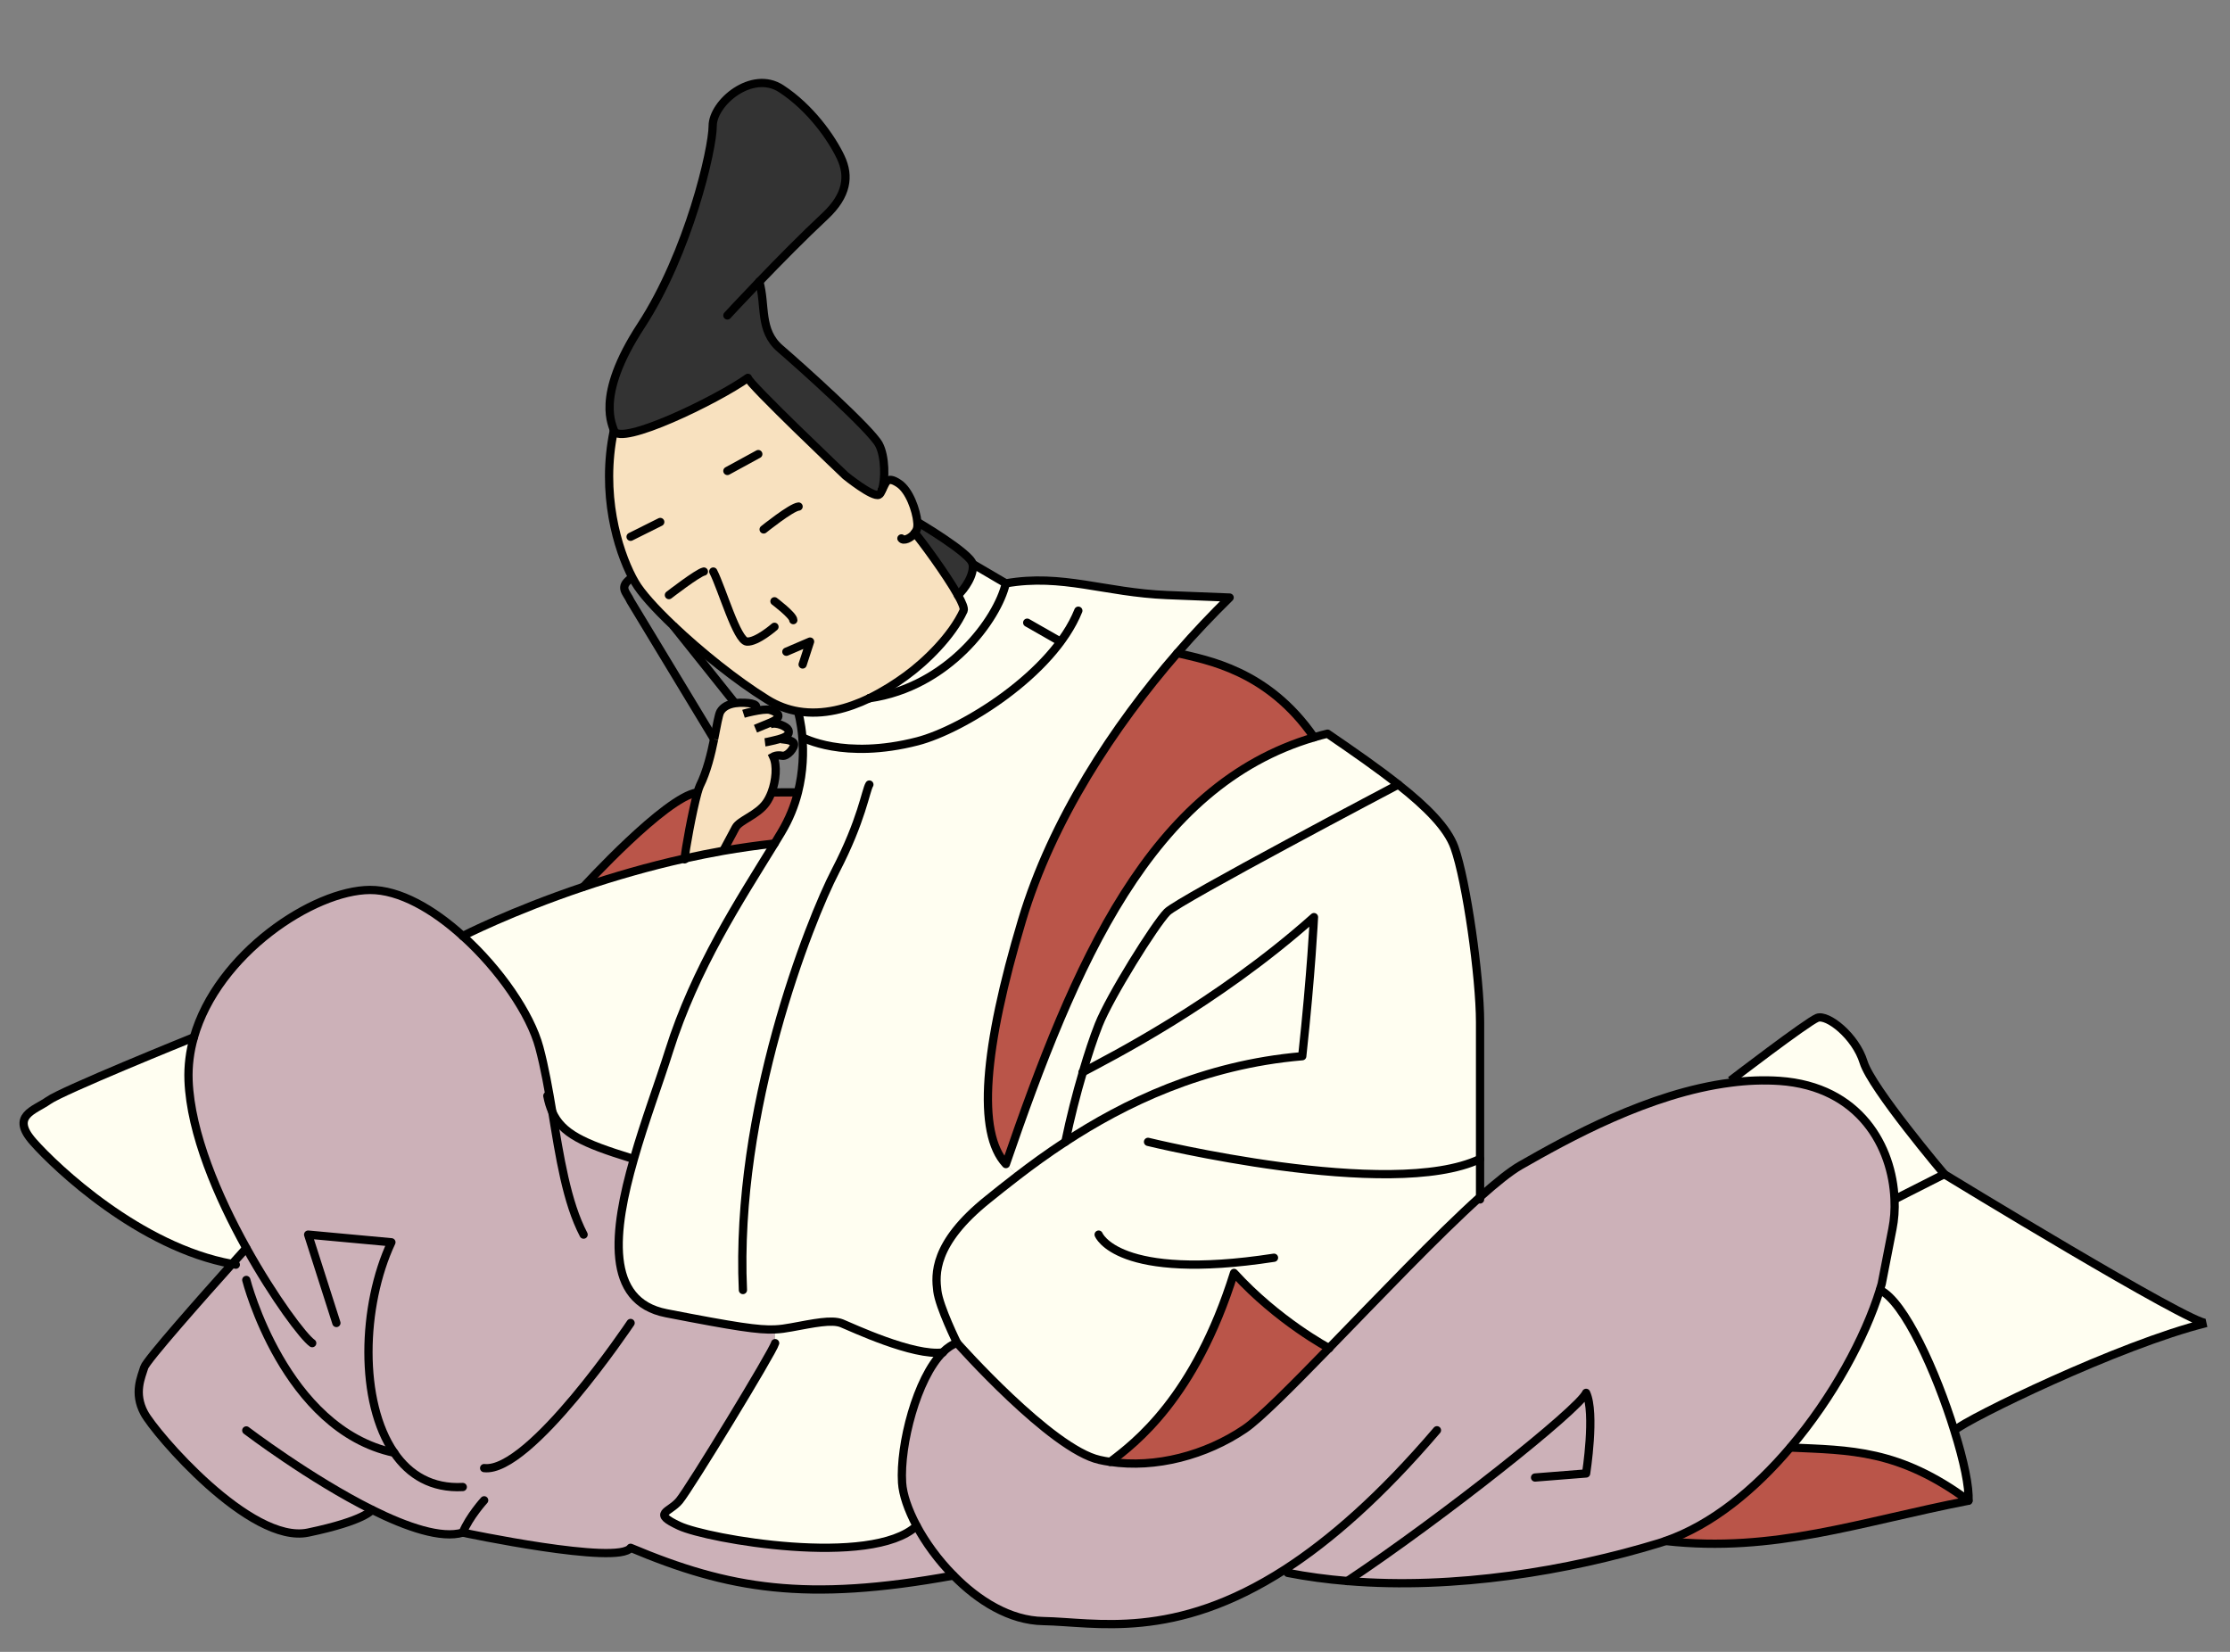 <?xml version="1.0" encoding="utf-8"?>
<!-- Generator: Adobe Illustrator 27.8.1, SVG Export Plug-In . SVG Version: 6.00 Build 0)  -->
<svg version="1.1" id="レイヤー_1" xmlns="http://www.w3.org/2000/svg" xmlns:xlink="http://www.w3.org/1999/xlink" x="0px"
	 y="0px" viewBox="0 0 270 200" style="enable-background:new 0 0 270 200;" xml:space="preserve">
<rect x="0" y="0" width="270" height="200" fill="#808080" stroke="none"/>
<style type="text/css">
	.st0{fill:#FFFEF1;}
	.st1{fill:#CCB1B8;}
	.st2{fill:#BA5549;}
	.st3{fill:#333333;}
	.st4{fill:#F8E1BF;}
	.st5{fill:none;stroke:#000000;stroke-linecap:round;stroke-linejoin:round;stroke-miterlimit:10;}
	.st6{fill:none;stroke:#000000;stroke-miterlimit:10;}
</style>
<g id="XMLID_00000089549739890608683850000005882281980672780720_">
	<g>
		<path class="st0" d="M235.41,142.17c0,0,30.02,18.33,31.73,18.01c-10.5,2.6-28.92,11.58-30.51,13.01c-2.19-7.05-6.05-15.64-9-17
			c0.08-0.25,0.15-0.5,0.22-0.74c0,0,0,0,1.3-6.67c0.22-1.11,0.31-2.31,0.25-3.58h0.02L235.41,142.17z"/>
		<path class="st0" d="M236.62,173.19c1.15,3.67,1.84,6.92,1.71,8.51c-8.42-6.22-14.4-6.11-21.56-6.43
			c5.15-6.07,9.05-13.29,10.84-19.07C230.57,157.55,234.43,166.14,236.62,173.19z"/>
		<path class="st0" d="M235.41,142.17l-6,3.04h-0.02c-0.26-6.29-4.15-13.64-13.92-14.32c-1.95-0.13-3.93-0.05-5.9,0.21l-0.04-0.28
			c0,0,9.25-7.09,10.49-7.58c1.23-0.49,4.65,2.2,5.62,5.37C226.61,131.78,235.41,142.17,235.41,142.17z"/>
		<path class="st1" d="M163.12,191.43c-2.44-0.2-4.84-0.53-7.2-0.98l-0.29-0.44c-13.55,8.76-23.06,6.4-29.33,6.29
			c-4.01-0.07-7.87-2.46-10.89-5.54c-1.84-1.86-3.36-3.99-4.45-6c-1.03-1.94-1.66-3.79-1.75-5.21c-0.29-4.57,1.8-12.68,4.93-15.79
			c0.54-0.54,1.13-0.94,1.73-1.13c0,0,11.39,12.86,17.25,14.16c0.42,0.1,0.84,0.17,1.26,0.23c5.53,0.83,11.62-0.8,16.31-3.98
			c1.8-1.21,5.67-5.1,10.22-9.79c5.96-6.14,13.11-13.64,18.26-18.28c1.98-1.78,3.66-3.13,4.88-3.82c5.7-3.25,15.58-8.78,25.5-10.04
			c1.97-0.26,3.95-0.34,5.9-0.21c9.77,0.68,13.66,8.03,13.92,14.32c0.06,1.26-0.03,2.47-0.25,3.58c-1.3,6.67-1.3,6.67-1.3,6.67
			c-0.07,0.24-0.14,0.49-0.22,0.74c-1.79,5.78-5.69,13-10.84,19.07c-4.32,5.1-9.52,9.38-15.09,11.31c-0.28,0.11-0.56,0.2-0.85,0.29
			C190,190.16,176.17,192.52,163.12,191.43z"/>
		<path class="st2" d="M216.78,175.26c7.16,0.33,13.13,0.21,21.56,6.43c-13.18,2.56-23.52,6.35-36.65,4.88v-0.01
			C207.26,184.64,212.46,180.36,216.78,175.26z"/>
		<path class="st0" d="M179.19,140.32c0,2.27,0,4.01,0,4.64c-5.15,4.64-12.29,12.14-18.26,18.28c0,0-6.19-3.27-11.53-9.12
			c-4.73,15.13-12,20.62-15,22.88c-0.42-0.06-0.84-0.13-1.26-0.23c-5.86-1.3-17.25-14.16-17.25-14.16s-2.15-4.35-2.4-6.31
			c-0.24-1.95-0.57-5.74,6.12-11.1c1.04-0.84,2.24-1.8,3.58-2.83c1.69-1.3,3.62-2.71,5.79-4.13c7.09-4.65,16.69-9.35,28.69-10.37
			c1.1-10.13,1.42-16.84,1.42-16.84c-11.87,10.58-25,17.16-27.99,18.77c0.64-2.19,1.3-4.17,1.91-5.72c1.34-3.41,6.83-12.2,8.3-13.67
			c1.46-1.46,27.99-15.43,27.99-15.43c3.45,2.72,5.94,5.24,6.79,7.6c1.46,4.05,3.1,15.76,3.1,21.14
			C179.19,127.2,179.19,135.13,179.19,140.32z"/>
		<path class="st0" d="M131.11,129.81c-0.78,2.63-1.53,5.57-2.12,8.44c-2.17,1.41-4.1,2.83-5.79,4.13l-1.41-1.44
			c8.33-24.24,17.45-45.82,37.31-51.67c0.54-0.16,1.07-0.31,1.63-0.44c3.19,2.18,6.14,4.23,8.58,6.17c0,0-26.53,13.97-27.99,15.43
			c-1.46,1.47-6.96,10.26-8.3,13.67C132.41,125.64,131.75,127.62,131.11,129.81z"/>
		<path class="st0" d="M159.1,111.03c0,0-0.33,6.71-1.42,16.84c-12,1.02-21.59,5.73-28.69,10.37c0.59-2.87,1.34-5.81,2.12-8.44
			C134.1,128.19,147.23,121.62,159.1,111.03z"/>
		<path class="st2" d="M149.41,154.12c5.33,5.85,11.53,9.12,11.53,9.12c-4.55,4.68-8.42,8.57-10.22,9.79
			c-4.68,3.17-10.77,4.81-16.31,3.98C137.41,174.74,144.67,169.25,149.41,154.12z"/>
		<path class="st2" d="M142.55,79.07c3.53,0.85,10.93,2.04,16.55,10.2c-19.86,5.85-28.98,27.43-37.31,51.67
			c-3.54-3.79-2.68-14.03,1.96-29.53C127.38,99.27,134.89,87.89,142.55,79.07z"/>
		<path class="st0" d="M97.15,89.27c-0.15-1.84-0.5-3-0.5-3l0.02-0.14c3.01,0.51,6.01-0.34,8.59-1.59h0.01
			c9.6-1.37,15.54-9.62,16.52-13.91c6.83-1.2,11.96,1.12,19.53,1.42c7.56,0.3,7.56,0.3,7.56,0.3c-2.06,2.02-4.21,4.27-6.33,6.72
			c-7.66,8.82-15.17,20.2-18.8,32.34c-4.64,15.5-5.5,25.74-1.96,29.53l1.41,1.44c-1.35,1.03-2.54,1.99-3.58,2.83
			c-6.69,5.36-6.36,9.15-6.12,11.1c0.25,1.96,2.4,6.31,2.4,6.31c-0.6,0.19-1.19,0.58-1.73,1.13c-3.59,0.48-11.04-3.04-12.25-3.53
			c-1.22-0.49-3.42,0-6.11,0.49c-0.71,0.12-1.3,0.22-2,0.25c-1.96,0.09-4.75-0.33-13.13-1.96c-7.42-1.43-6.44-9.95-3.93-18.68
			c1.33-4.64,3.09-9.32,4.25-13.05c3.17-10.07,8.59-18.32,12.78-25.14c0.28-0.46,0.54-0.9,0.81-1.34c0.98-1.63,1.62-3.27,2.02-4.84
			C97.26,93.38,97.29,91.02,97.15,89.27z"/>
		<path class="st0" d="M117.76,68.27l4.02,2.36c-0.98,4.29-6.92,12.54-16.52,13.91c1.67-0.81,3.17-1.79,4.38-2.67
			c2.46-1.79,5.61-4.88,7.02-7.93c0.11-0.26-0.17-0.97-0.69-1.88C116.81,71.33,118.01,69.55,117.76,68.27z"/>
		<path class="st3" d="M117.76,68.27c0.25,1.28-0.96,3.06-1.79,3.79c-1.41-2.54-4.51-6.71-5.22-7.52c0.14-0.19,0.25-0.41,0.3-0.64
			c0.03-0.17,0.04-0.41,0.01-0.69h0.02C111.08,63.2,117.53,66.99,117.76,68.27z"/>
		<path class="st4" d="M110.76,64.53c0.71,0.81,3.8,4.98,5.22,7.52c0.52,0.92,0.8,1.63,0.69,1.88c-1.41,3.06-4.56,6.15-7.02,7.93
			c-1.2,0.88-2.71,1.85-4.38,2.67h-0.01c-2.58,1.24-5.58,2.09-8.59,1.59c-1.28-0.21-2.55-0.67-3.79-1.44
			c-3.69-2.28-8.09-5.82-11.39-8.96c-2.17-2.06-3.87-3.95-4.59-5.2c-0.11-0.18-0.21-0.38-0.33-0.59c-1.78-3.41-3.85-10.17-2.25-17.8
			c0.76,1.95,12.46-3.7,16.23-6.39c0,0.61,11.82,11.84,11.82,11.84s3.32,2.69,4.05,2.31c0.14-0.07,0.27-0.29,0.37-0.59V59.3
			c0.48-0.75,0.49-1.8,2.03-0.77c1.29,0.84,2.12,3.28,2.25,4.67c0.03,0.28,0.02,0.52-0.01,0.69
			C111.01,64.12,110.9,64.34,110.76,64.53z"/>
		<path class="st1" d="M29.82,151.12c-3.46-6.22-6.75-13.92-7-20.29c-0.07-1.79,0.16-3.54,0.64-5.22
			c2.86-10.13,14.49-17.83,21.33-17.86c3.57-0.02,7.65,2.32,11.24,5.58c4.46,4.01,8.18,9.43,9.26,13.49
			c0.65,2.43,1.12,5.1,1.57,7.79c1.18,2.63,3.74,3.82,9.49,5.6l0.38,0.11c-2.51,8.73-3.49,17.24,3.93,18.68
			c8.38,1.63,11.17,2.05,13.13,1.96l0.05,1.66c-0.25,1.01-10.37,17.62-11.6,19.08c-1.21,1.46-3.41,1.46,0,3.05
			c3.42,1.59,23.22,5.07,28.73,0c1.08,2.02,2.61,4.14,4.45,6c-17.84,3.25-27.19,1.64-39.07-3.36c-1.46,2.16-20.32-1.84-20.32-1.84
			c-2.59,0.76-6.75-0.65-10.99-2.76c0,0-0.74,1.3-7.73,2.76s-18.54-12.04-19.84-14.48c-1.31-2.44-0.33-4.39,0-5.52
			c0.25-0.86,7.3-8.8,10.64-12.53C29.14,151.87,29.82,151.12,29.82,151.12z"/>
		<path class="st0" d="M101.91,160.22c1.21,0.49,8.66,4.01,12.25,3.53c-3.14,3.12-5.22,11.22-4.93,15.79
			c0.09,1.42,0.72,3.27,1.75,5.21c-5.51,5.07-25.3,1.59-28.73,0c-3.41-1.59-1.21-1.59,0-3.05c1.22-1.46,11.35-18.07,11.6-19.08
			l-0.05-1.66c0.7-0.03,1.29-0.12,2-0.25C98.48,160.22,100.68,159.73,101.91,160.22z"/>
		<path class="st3" d="M91.93,34.09c0.82,2.88-0.03,5.92,2.53,8.12s10.98,9.77,11.96,11.6c0.78,1.46,0.78,4.25,0.37,5.5v0.01
			c-0.11,0.31-0.23,0.53-0.37,0.59c-0.74,0.37-4.05-2.31-4.05-2.31S90.55,46.36,90.55,45.75c-3.78,2.69-15.47,8.34-16.23,6.39
			c0-0.53-2.44-3.94,3.3-12.72c5.74-8.79,8.67-21.36,8.67-24.17s4.75-6.83,8.3-4.51c3.54,2.31,6.1,5.97,7.2,8.3
			c1.1,2.31,0.73,4.64-1.84,7.07C97.28,28.59,94.26,31.67,91.93,34.09z"/>
		<path class="st2" d="M93.41,95.95c0,0,3.2-0.04,3.19,0c-0.4,1.57-1.04,3.21-2.02,4.84c-0.27,0.44-0.54,0.88-0.81,1.34
			c-2.1,0.23-4.18,0.53-6.2,0.88c0,0,1.04-1.93,1.5-2.81c0.47-0.88,2.65-1.52,3.69-2.99C93.01,96.85,93.23,96.42,93.41,95.95z"/>
		<path class="st4" d="M93.15,87.54l0.07,0.16c0.82-0.33,2.06,0.3,2.22,0.66c0.14,0.34,0.11,0.75-0.9,1.06l0.02,0.08
			c0,0,1.41,0.04,1.57,0.51s-0.78,1.63-1.43,1.49c-0.65-0.13-1.07,0.11-1.07,0.11c0.5,1.07,0.34,2.9-0.21,4.35
			c-0.18,0.47-0.4,0.9-0.65,1.25c-1.04,1.47-3.22,2.11-3.69,2.99c-0.46,0.88-1.5,2.81-1.5,2.81c-1.56,0.28-3.08,0.58-4.57,0.91
			c-0.03,0.01-0.06,0.01-0.09,0.02c0.02-0.83,0.94-5.82,1.54-7.96c0.11-0.38,0.2-0.67,0.28-0.83c0.85-1.71,1.37-3.86,1.73-5.64
			v-0.01c0.33-1.63,0.54-2.95,0.76-3.33c0.33-0.56,0.96-0.9,1.79-1.02c0.33-0.05,0.72-0.07,1.12-0.05c1.41,0.05,1.84,0.42,1.03,0.98
			l0.01,0.07c0.76-0.16,1.66-0.3,2.06-0.19c0.67,0.18,1.92,0.76,0.02,1.55C93.22,87.51,93.18,87.53,93.15,87.54z"/>
		<path class="st0" d="M93.77,102.13c-4.19,6.82-9.61,15.07-12.78,25.14c-1.17,3.73-2.93,8.41-4.25,13.05l-0.38-0.11
			c-5.75-1.78-8.32-2.97-9.49-5.6c-0.45-2.7-0.92-5.36-1.57-7.79c-1.08-4.05-4.8-9.47-9.26-13.49c0,0,5.83-3,14.63-5.96
			c3.64-1.22,7.79-2.44,12.25-3.43c-0.01,0.16,0.02,0.17,0.09-0.02c1.49-0.33,3.01-0.63,4.57-0.91
			C89.59,102.65,91.67,102.36,93.77,102.13z"/>
		<path class="st2" d="M84.39,95.95l0.06,0.02c-0.6,2.14-1.52,7.13-1.54,7.96c-4.46,0.99-8.61,2.21-12.25,3.43
			C70.66,107.36,80.55,96.53,84.39,95.95z"/>
		<path class="st0" d="M22.82,130.82c0.25,6.38,3.54,14.07,7,20.29c0,0-0.68,0.76-1.72,1.91c-11.17-2.04-21.3-11.64-24.07-14.78
			c-2.8-3.17,0.12-3.79,1.84-5c1.67-1.2,17.11-7.46,17.6-7.65C22.99,127.29,22.76,129.03,22.82,130.82z"/>
	</g>
	<g>
		<path class="st5" d="M106.79,59.31c-0.11,0.31-0.23,0.53-0.37,0.59c-0.74,0.37-4.05-2.31-4.05-2.31S90.55,46.36,90.55,45.75
			c-3.78,2.69-15.47,8.34-16.23,6.39c0-0.53-2.44-3.94,3.3-12.72c5.74-8.79,8.67-21.36,8.67-24.17s4.75-6.83,8.3-4.51
			c3.54,2.31,6.1,5.97,7.2,8.3c1.1,2.31,0.73,4.64-1.84,7.07c-2.67,2.49-5.69,5.56-8.02,7.99c-2.26,2.35-3.86,4.09-3.86,4.09"/>
		<path class="st5" d="M91.93,34.08L91.93,34.08c0.82,2.89-0.03,5.93,2.53,8.13s10.98,9.77,11.96,11.6c0.78,1.46,0.78,4.25,0.37,5.5
			"/>
		<path class="st5" d="M106.79,59.31L106.79,59.31c0.48-0.76,0.49-1.81,2.03-0.78c1.29,0.84,2.12,3.28,2.25,4.67
			c0.03,0.28,0.02,0.52-0.01,0.69c-0.05,0.23-0.15,0.45-0.3,0.64c-0.48,0.67-1.4,1.01-1.62,0.66"/>
		<path class="st5" d="M105.26,84.54c-2.58,1.24-5.58,2.09-8.59,1.59c-1.28-0.21-2.55-0.67-3.79-1.44
			c-3.69-2.28-8.09-5.82-11.39-8.96c-2.17-2.06-3.87-3.95-4.59-5.2c-0.11-0.18-0.21-0.38-0.33-0.59c-1.78-3.41-3.85-10.17-2.25-17.8
			"/>
		<path class="st5" d="M110.76,64.53c0.71,0.81,3.8,4.98,5.22,7.52c0.52,0.92,0.8,1.63,0.69,1.88c-1.41,3.06-4.56,6.15-7.02,7.93
			c-1.2,0.88-2.71,1.85-4.38,2.67"/>
		<path class="st5" d="M111.08,63.2c0,0,6.44,3.79,6.68,5.07c0.25,1.28-0.96,3.06-1.79,3.79"/>
		<line class="st5" x1="76.35" y1="64.99" x2="79.94" y2="63.2"/>
		<line class="st5" x1="88.07" y1="57.02" x2="91.81" y2="54.98"/>
		<path class="st5" d="M86.36,69.2c1.06,2.06,2.86,8.39,4.07,8.48c1.21,0.08,3.34-1.79,3.34-1.79"/>
		<path class="st5" d="M93.77,72.8c0,0,2.28,1.71,2.28,2.28"/>
		<path class="st5" d="M92.46,64.1c0,0,3.34-2.69,4.23-2.77"/>
		<path class="st5" d="M80.99,72.05c0,0,3.5-2.71,4.23-2.85"/>
		<polyline class="st5" points="95.21,78.91 98.08,77.68 97.18,80.45 		"/>
		<path class="st5" d="M117.76,68.27l4.02,2.36c-0.98,4.29-6.92,12.54-16.52,13.91h-0.01"/>
		<path class="st5" d="M121.79,70.63c6.83-1.2,11.96,1.12,19.53,1.42c7.56,0.3,7.56,0.3,7.56,0.3c-2.06,2.02-4.21,4.27-6.33,6.72
			c-7.66,8.82-15.17,20.2-18.8,32.34c-4.64,15.5-5.5,25.74-1.96,29.53c8.33-24.24,17.45-45.82,37.31-51.67
			c0.54-0.16,1.07-0.31,1.63-0.44c3.19,2.18,6.14,4.23,8.58,6.17c3.45,2.72,5.94,5.24,6.79,7.6c1.46,4.05,3.1,15.76,3.1,21.14
			c0,3.47,0,11.4,0,16.59c0,2.27,0,4.01,0,4.64c0,0.16,0,0.25,0,0.25"/>
		<path class="st5" d="M155.92,190.44c2.36,0.46,4.76,0.78,7.2,0.98c13.05,1.09,26.88-1.27,37.71-4.57
			c0.29-0.09,0.57-0.18,0.85-0.29c5.57-1.93,10.77-6.21,15.09-11.31c5.15-6.07,9.05-13.29,10.84-19.07c0.08-0.25,0.15-0.5,0.22-0.74
			c0,0,0,0,1.3-6.67c0.22-1.11,0.31-2.31,0.25-3.58c-0.26-6.29-4.15-13.64-13.92-14.32c-1.95-0.13-3.93-0.05-5.9,0.21
			c-9.92,1.26-19.81,6.79-25.5,10.04c-1.21,0.7-2.9,2.05-4.88,3.82c-5.15,4.64-12.29,12.14-18.26,18.28
			c-4.55,4.68-8.42,8.57-10.22,9.79c-4.68,3.17-10.77,4.81-16.31,3.98c-0.42-0.06-0.84-0.13-1.26-0.23
			c-5.86-1.3-17.25-14.16-17.25-14.16c-0.6,0.19-1.19,0.58-1.73,1.13c-3.14,3.12-5.22,11.22-4.93,15.79
			c0.09,1.42,0.72,3.27,1.75,5.21c1.08,2.02,2.61,4.14,4.45,6c3.02,3.09,6.87,5.48,10.89,5.54c6.27,0.11,15.77,2.47,29.33-6.29
			c5.44-3.53,11.54-8.84,18.34-16.81"/>
		<path class="st5" d="M163.12,191.43c11.51-7.66,28.1-20.84,28.92-22.79c1.15,2.44,0,9.76,0,9.76l-6.18,0.49"/>
		<path class="st5" d="M134.41,177c3-2.27,10.27-7.75,15-22.88c5.33,5.85,11.53,9.12,11.53,9.12"/>
		<path class="st5" d="M133.02,149.48c0,0,2.22,5.73,21.23,2.8"/>
		<path class="st5" d="M139,138.25c0,0,29.38,7.2,40.2,2.07"/>
		<path class="st5" d="M115.89,162.62c0,0-2.15-4.35-2.4-6.31c-0.24-1.95-0.57-5.74,6.12-11.1c1.04-0.84,2.24-1.8,3.58-2.83
			c1.69-1.3,3.62-2.71,5.79-4.13c7.09-4.65,16.69-9.35,28.69-10.37c1.1-10.13,1.42-16.84,1.42-16.84
			c-11.87,10.58-25,17.16-27.99,18.77c-0.02,0.01-0.03,0.01-0.04,0.02"/>
		<path class="st5" d="M169.31,94.99c0,0-26.53,13.97-27.99,15.43c-1.46,1.47-6.96,10.26-8.3,13.67c-0.61,1.55-1.27,3.53-1.91,5.72
			c-0.78,2.63-1.53,5.57-2.12,8.44"/>
		<path class="st5" d="M142.55,79.07c3.53,0.85,10.93,2.04,16.55,10.2"/>
		<path class="st5" d="M105.26,94.99c-0.43,0.67-0.92,4.33-4.09,10.43s-12.21,29.04-11.22,50.77"/>
		<path class="st5" d="M96.65,86.27c0,0,0.34,1.16,0.5,3c0.14,1.75,0.11,4.11-0.54,6.68c-0.4,1.57-1.04,3.21-2.02,4.84
			c-0.27,0.44-0.54,0.88-0.81,1.34c-4.19,6.82-9.61,15.07-12.78,25.14c-1.17,3.73-2.93,8.41-4.25,13.05
			c-2.51,8.73-3.49,17.24,3.93,18.68c8.38,1.63,11.17,2.05,13.13,1.96c0.7-0.03,1.29-0.12,2-0.25c2.69-0.49,4.88-0.98,6.11-0.49
			c1.21,0.49,8.66,4.01,12.25,3.53"/>
		<path class="st5" d="M93.85,162.62c-0.25,1.01-10.37,17.62-11.6,19.08c-1.21,1.46-3.41,1.46,0,3.05c3.42,1.59,23.22,5.07,28.73,0"
			/>
		<path class="st5" d="M76.35,140.21c-5.75-1.78-8.32-2.97-9.49-5.6c-0.26-0.57-0.45-1.2-0.59-1.93"/>
		<path class="st5" d="M70.66,149.48c-2.06-3.95-2.9-9.46-3.79-14.87c-0.45-2.7-0.92-5.36-1.57-7.79c-1.08-4.05-4.8-9.47-9.26-13.49
			c-3.59-3.26-7.68-5.6-11.24-5.58c-6.83,0.03-18.47,7.72-21.33,17.86c-0.48,1.68-0.71,3.43-0.64,5.22c0.25,6.38,3.54,14.07,7,20.29
			c3.38,6.08,6.92,10.77,7.97,11.5"/>
		<path class="st5" d="M56.03,113.33c0,0,5.83-3,14.63-5.96c3.64-1.22,7.79-2.44,12.25-3.43c0.03-0.01,0.06-0.01,0.09-0.02
			c1.49-0.33,3.01-0.63,4.57-0.91c2.03-0.35,4.1-0.65,6.2-0.88"/>
		<path class="st5" d="M70.66,107.36c0,0,9.89-10.83,13.74-11.41"/>
		<path class="st5" d="M40.73,160.18l-3.42-10.7l10.08,0.93c-3.61,7.7-3.91,19.32,0.33,25.48c1.85,2.71,4.59,4.35,8.31,4.15"/>
		<path class="st5" d="M29.82,154.97c0,0,4.6,18.09,17.9,20.92c0.01,0.01,0.01,0.01,0.02,0.01"/>
		<path class="st5" d="M76.35,160.18c0,0-12.2,18.22-17.73,17.57"/>
		<path class="st5" d="M29.82,173.19c0,0,7.75,5.89,15.22,9.61c4.24,2.11,8.4,3.53,10.99,2.76c0.8-1.95,2.59-3.91,2.59-3.91"/>
		<path class="st5" d="M56.03,185.56c0,0,18.86,4,20.32,1.84c11.88,5,21.23,6.61,39.07,3.36"/>
		<path class="st5" d="M29.82,151.12c0,0-0.68,0.76-1.72,1.91c-3.34,3.73-10.39,11.67-10.64,12.53c-0.33,1.13-1.31,3.08,0,5.52
			c1.3,2.44,12.85,15.94,19.84,14.48s7.73-2.76,7.73-2.76"/>
		<path class="st5" d="M23.47,125.59C23.47,125.59,23.47,125.59,23.47,125.59c-0.5,0.2-15.94,6.45-17.61,7.66
			c-1.71,1.21-4.64,1.83-1.84,5c2.77,3.14,12.9,12.74,24.07,14.78c0.15,0.04,0.31,0.06,0.46,0.09"/>
		<path class="st5" d="M97.15,89.27c0,0,5,2.79,13.94,0.48c5.51-1.43,16.4-8.16,19.47-15.81"/>
		<line class="st5" x1="124.37" y1="75.39" x2="128.38" y2="77.68"/>
		<path class="st5" d="M227.62,156.19c2.95,1.36,6.82,9.95,9,17c1.15,3.67,1.84,6.92,1.71,8.51c-13.18,2.56-23.52,6.35-36.65,4.88"
			/>
		<path class="st5" d="M216.78,175.26c7.16,0.33,13.13,0.21,21.56,6.43"/>
		<path class="st6" d="M90.02,86.42c0.22-0.07,0.65-0.18,1.14-0.28c0.76-0.16,1.66-0.3,2.06-0.19c0.67,0.18,1.92,0.76,0.02,1.55
			c-0.03,0.01-0.07,0.03-0.1,0.04c-1.67,0.69-1.67,0.69-1.67,0.69"/>
		<path class="st6" d="M93.22,87.7c0.82-0.33,2.06,0.3,2.22,0.66c0.14,0.34,0.11,0.75-0.9,1.06c-0.09,0.03-0.18,0.06-0.29,0.09
			c-1.29,0.33-1.63,0.37-1.63,0.37"/>
		<path class="st6" d="M94.55,89.5c0,0,1.41,0.04,1.57,0.51s-0.78,1.63-1.43,1.49c-0.65-0.13-1.07,0.11-1.07,0.11
			c0.5,1.07,0.34,2.9-0.21,4.35c-0.18,0.47-0.4,0.9-0.65,1.25c-1.04,1.47-3.22,2.11-3.69,2.99c-0.46,0.88-1.5,2.81-1.5,2.81"/>
		<path class="st6" d="M86.46,89.49c0.33-1.63,0.54-2.95,0.76-3.33c0.33-0.56,0.96-0.9,1.79-1.02c0.33-0.05,0.72-0.07,1.12-0.05
			c1.41,0.05,1.84,0.42,1.03,0.98"/>
		<path class="st6" d="M83.01,103.9L83.01,103.9c-0.08,0.2-0.11,0.19-0.1,0.03c0.02-0.83,0.94-5.82,1.54-7.96
			c0.11-0.38,0.2-0.67,0.28-0.83c0.85-1.71,1.37-3.86,1.73-5.64"/>
		<path class="st6" d="M93.41,95.95c0,0,3.2-0.04,3.19,0"/>
		<path class="st6" d="M86.46,89.5L86.46,89.5l-10.1-16.7c-0.51-1.11-1.46-1.66,0-2.76"/>
		<line class="st6" x1="81.48" y1="75.72" x2="89" y2="85.14"/>
		<path class="st6" d="M209.53,130.82c0,0,9.25-7.09,10.49-7.58c1.23-0.49,4.65,2.2,5.62,5.37c0.98,3.16,9.77,13.55,9.77,13.55
			l-6,3.04"/>
		<path class="st6" d="M235.41,142.17c0,0,30.02,18.33,31.73,18.01c-10.5,2.6-28.92,11.58-30.51,13.01"/>
	</g>
</g>
</svg>

